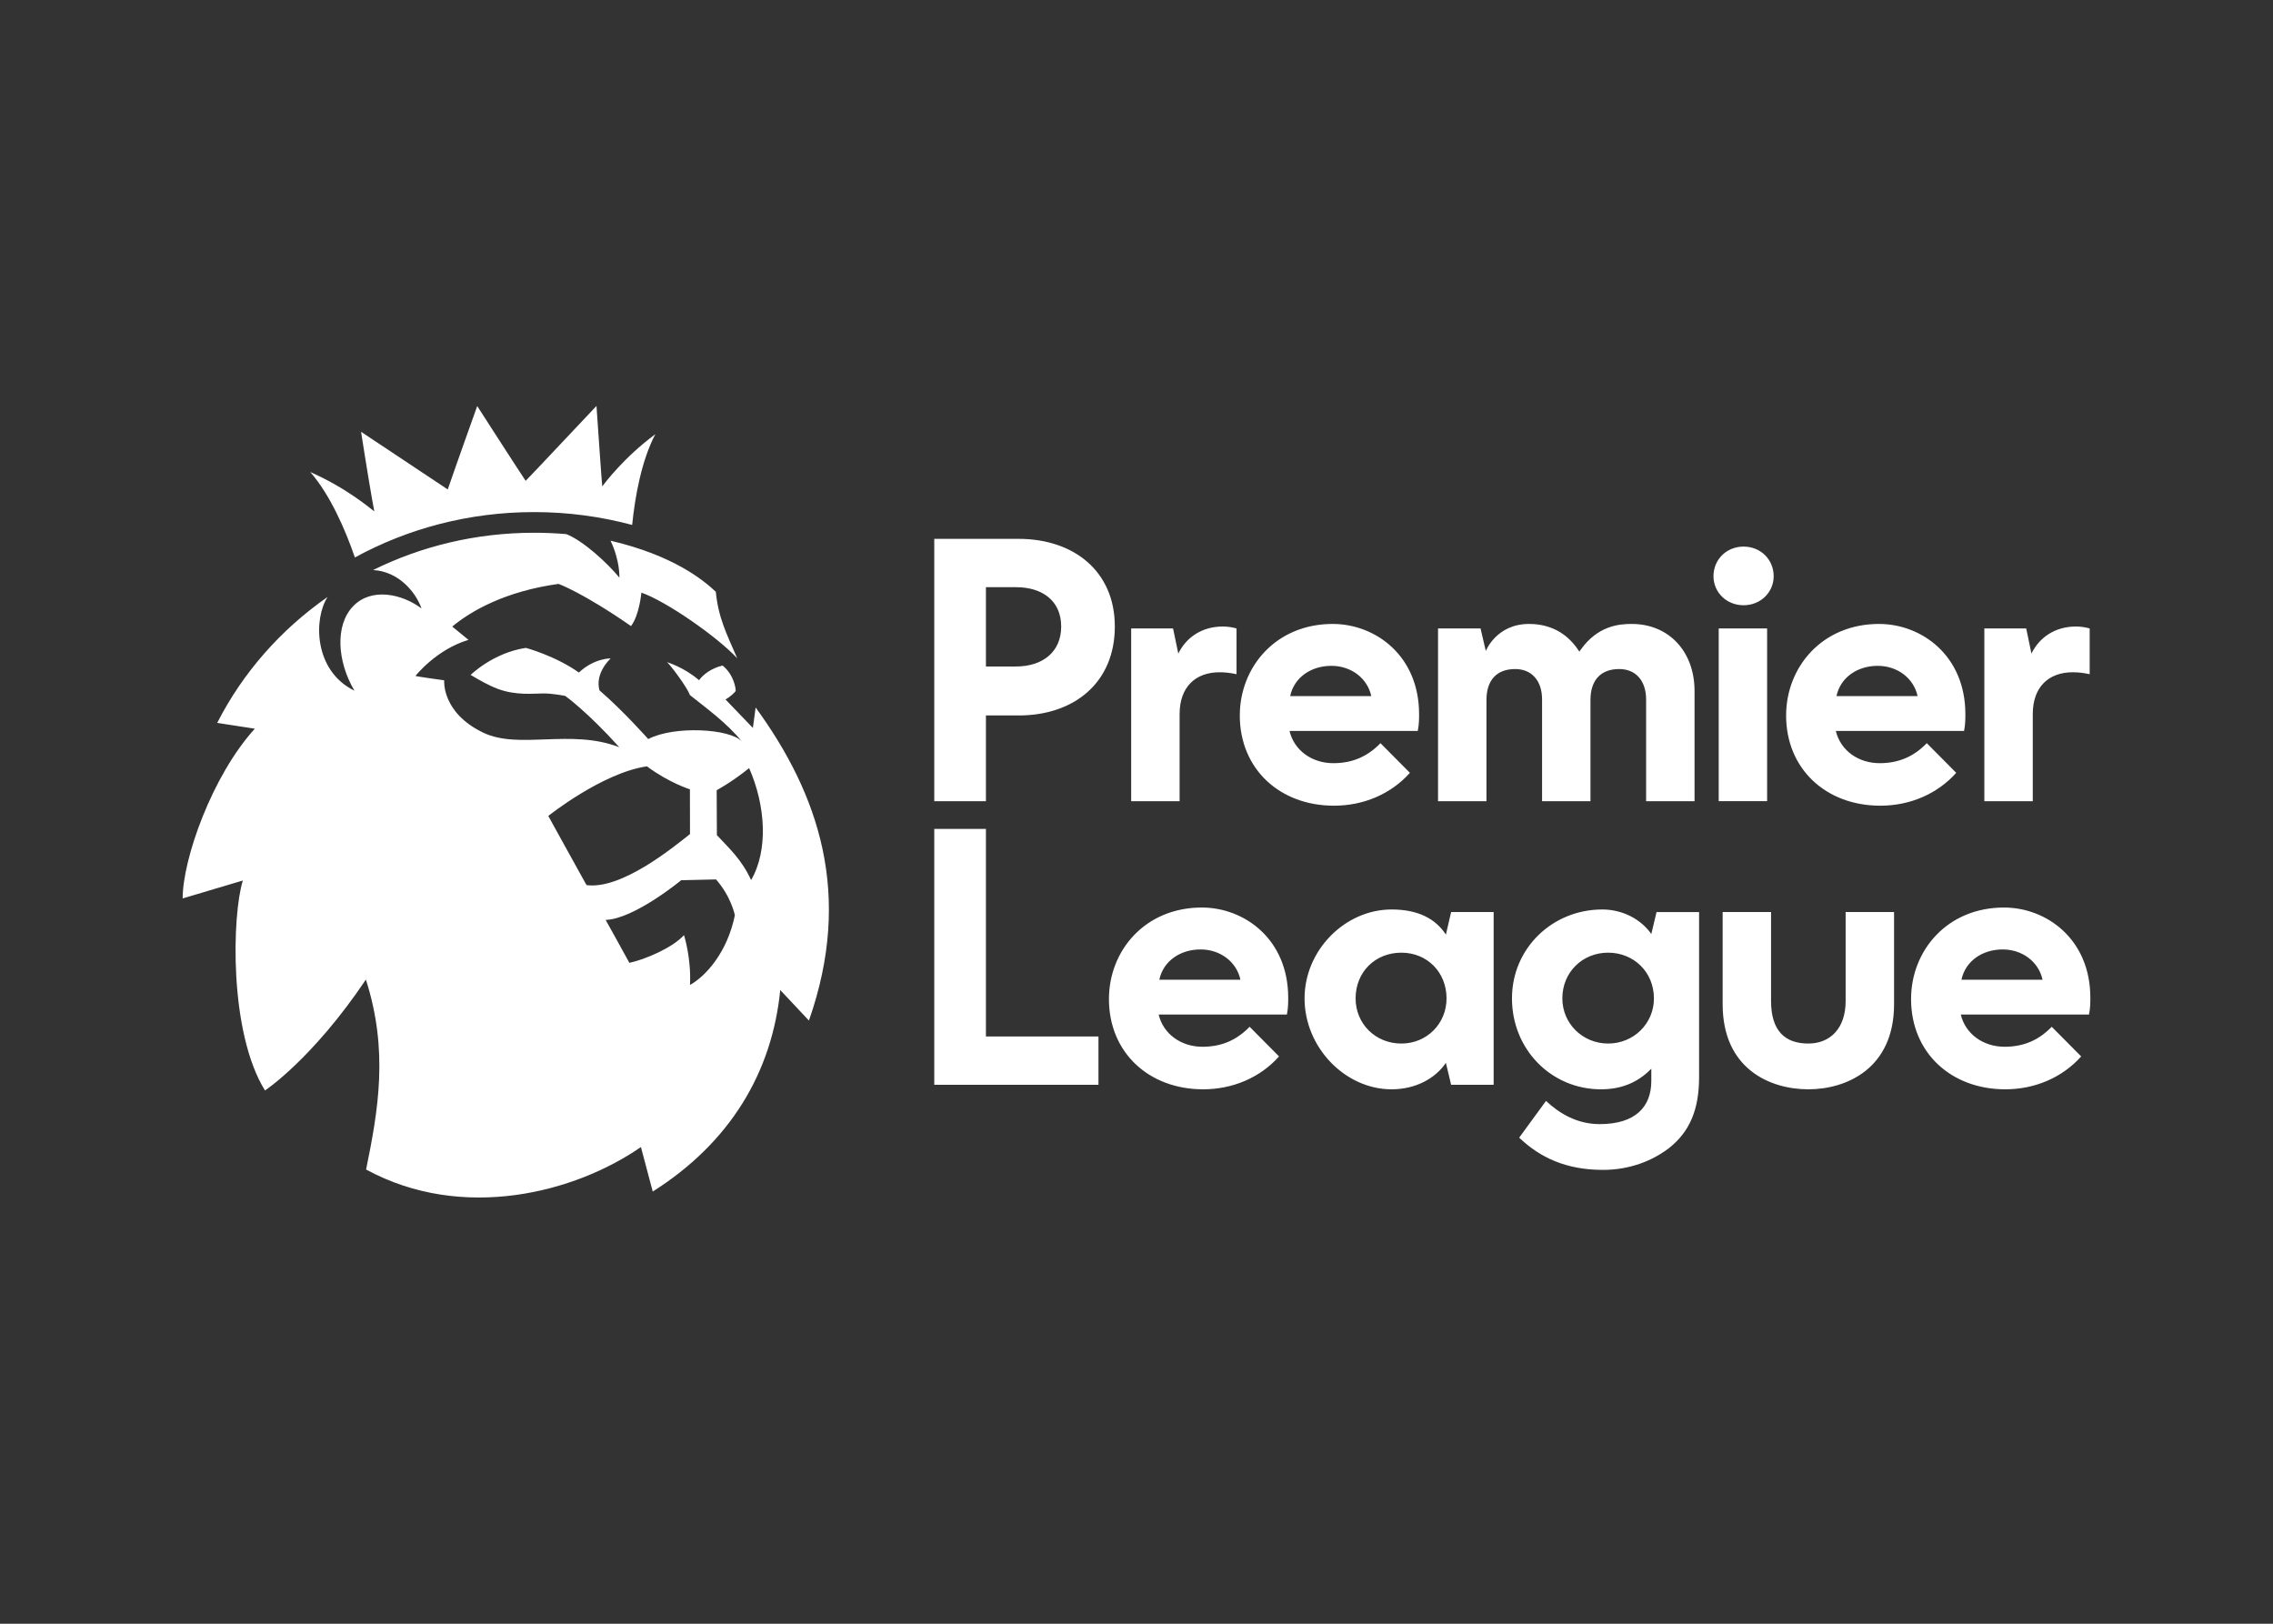 <svg width="112" height="80" viewBox="0 0 112 80" fill="none" xmlns="http://www.w3.org/2000/svg">
<rect x="0" y="0" width="112" height="80" fill="#333333" stroke="none"/>
<path d="M81.367 46.016L81.625 44.936H83.721V53.066C83.721 54.654 83.27 55.766 82.206 56.591C81.4 57.195 80.303 57.639 78.982 57.639C77.176 57.639 75.887 57.035 74.856 56.051L76.178 54.241C76.822 54.844 77.692 55.384 78.821 55.384C80.594 55.384 81.367 54.526 81.367 53.256V52.653C80.659 53.383 79.82 53.669 78.886 53.669C76.435 53.669 74.501 51.7 74.501 49.191C74.501 46.714 76.5 44.809 78.95 44.809C79.949 44.809 80.852 45.285 81.367 46.016ZM79.24 46.937C77.983 46.937 76.983 47.889 76.983 49.191C76.983 50.43 77.983 51.414 79.24 51.414C80.497 51.414 81.496 50.43 81.496 49.191C81.496 47.889 80.497 46.937 79.24 46.937ZM65.603 32.805C64.603 32.805 63.765 33.377 63.572 34.297H67.569C67.376 33.408 66.571 32.805 65.603 32.805ZM65.732 39.696C63.057 39.696 61.09 37.886 61.09 35.25C61.09 32.868 62.863 30.741 65.668 30.741C67.763 30.741 69.924 32.296 69.924 35.186C69.924 35.409 69.924 35.695 69.859 36.012H63.54C63.765 36.965 64.636 37.601 65.7 37.601C66.667 37.601 67.409 37.251 68.021 36.615L69.472 38.076C68.538 39.124 67.183 39.696 65.732 39.696ZM92.522 32.805C91.522 32.805 90.685 33.377 90.49 34.297H94.488C94.295 33.408 93.489 32.805 92.522 32.805ZM92.651 39.696C89.976 39.696 88.009 37.886 88.009 35.25C88.009 32.868 89.782 30.741 92.587 30.741C94.682 30.741 96.842 32.296 96.842 35.186C96.842 35.409 96.842 35.695 96.778 36.012H90.459C90.685 36.965 91.555 37.601 92.619 37.601C93.586 37.601 94.327 37.251 94.94 36.615L96.391 38.076C95.456 39.124 94.101 39.696 92.651 39.696ZM98.679 46.778C97.68 46.778 96.842 47.35 96.649 48.271H100.646C100.452 47.381 99.646 46.778 98.679 46.778ZM98.808 53.669C96.132 53.669 94.166 51.859 94.166 49.223C94.166 46.841 95.939 44.713 98.744 44.713C100.839 44.713 103 46.269 103 49.159C103 49.381 103 49.668 102.934 49.985H96.616C96.842 50.937 97.713 51.573 98.776 51.573C99.743 51.573 100.485 51.223 101.097 50.588L102.548 52.049C101.613 53.097 100.259 53.669 98.808 53.669ZM59.155 46.778C58.156 46.778 57.318 47.35 57.124 48.271H61.122C60.929 47.381 60.123 46.778 59.155 46.778ZM59.284 53.669C56.609 53.669 54.642 51.859 54.642 49.223C54.642 46.841 56.415 44.713 59.219 44.713C61.315 44.713 63.475 46.269 63.475 49.159C63.475 49.381 63.475 49.668 63.411 49.985H57.092C57.318 50.937 58.189 51.573 59.252 51.573C60.219 51.573 60.96 51.223 61.574 50.588L63.024 52.049C62.089 53.097 60.736 53.669 59.284 53.669ZM46.035 53.447V40.839H48.581V51.065H54.126V53.447H46.035ZM55.738 39.474V30.963H57.801L58.06 32.201C58.446 31.407 59.22 30.868 60.252 30.868C60.477 30.868 60.703 30.899 60.929 30.963V33.217C60.638 33.154 60.381 33.122 60.091 33.122C58.93 33.122 58.124 33.821 58.124 35.186V39.474H55.738V39.474ZM97.777 39.474V30.963H99.84L100.098 32.201C100.485 31.407 101.258 30.868 102.29 30.868C102.516 30.868 102.741 30.899 102.967 30.963V33.217C102.677 33.154 102.42 33.122 102.129 33.122C100.968 33.122 100.163 33.821 100.163 35.186V39.474H97.777V39.474ZM81.11 34.456C81.11 33.535 80.594 32.963 79.787 32.963C78.853 32.963 78.369 33.535 78.369 34.488V39.474H75.984V34.456C75.984 33.535 75.468 32.963 74.662 32.963C73.727 32.963 73.244 33.535 73.244 34.488V39.474H70.858V30.963H72.953L73.212 32.074C73.212 32.074 73.728 30.741 75.34 30.741C76.34 30.741 77.177 31.153 77.758 32.011L77.823 32.106L77.887 32.011C78.726 30.836 79.757 30.741 80.402 30.741C82.239 30.741 83.497 32.106 83.497 34.043V39.474H81.111V34.456H81.11ZM85.913 29.82C85.075 29.82 84.43 29.184 84.43 28.39C84.43 27.565 85.075 26.93 85.913 26.93C86.751 26.93 87.396 27.564 87.396 28.39C87.396 29.184 86.751 29.82 85.913 29.82ZM84.688 30.963H87.073V39.473H84.688V30.963ZM69.052 46.937C67.762 46.937 66.796 47.889 66.796 49.191C66.796 50.43 67.762 51.414 69.052 51.414C70.31 51.414 71.277 50.43 71.277 49.191C71.277 47.889 70.31 46.937 69.052 46.937ZM68.569 53.669C66.28 53.669 64.281 51.605 64.281 49.191C64.281 46.81 66.28 44.809 68.569 44.809C69.859 44.809 70.728 45.253 71.245 46.047L71.503 44.935H73.598V53.446H71.503L71.245 52.366C70.728 53.129 69.762 53.669 68.569 53.669ZM89.105 53.669C87.203 53.669 84.882 52.653 84.882 49.477V44.935H87.267V49.318C87.267 50.779 87.945 51.414 89.105 51.414C90.168 51.414 90.942 50.684 90.942 49.318V44.935H93.328V49.477C93.328 52.653 90.975 53.669 89.105 53.669ZM48.581 32.837H50.065C51.355 32.837 52.289 32.138 52.289 30.868C52.289 29.596 51.355 28.93 50.065 28.93H48.581V32.837ZM46.035 39.474V26.549H50.193C52.901 26.549 54.932 28.136 54.932 30.868C54.932 33.63 52.933 35.25 50.193 35.25H48.581V39.474H46.035ZM36.913 37.844C36.048 38.543 35.314 38.932 35.314 38.932L35.324 41.147C35.943 41.81 36.553 42.36 37.01 43.361C37.877 41.862 37.711 39.657 36.913 37.844ZM36.21 45.094C36.21 45.094 36.033 44.18 35.281 43.328L33.565 43.368C33.565 43.368 31.252 45.278 29.842 45.323C29.842 45.323 30.619 46.712 31.012 47.438C31.788 47.275 33.153 46.687 33.703 46.071C33.703 46.071 34.067 47.198 33.999 48.528C34.771 48.098 35.834 46.932 36.21 45.094M33.999 41.094L33.995 38.888C33.995 38.888 32.97 38.572 31.876 37.756C29.678 38.075 27.017 40.2 27.017 40.2C27.017 40.2 27.916 41.839 28.9 43.608C30.629 43.841 33.177 41.742 33.999 41.094M39.86 50.282L38.446 48.778C38.042 52.845 35.97 56.298 32.163 58.706L31.581 56.513C28.349 58.756 22.803 60.211 18.039 57.621C18.631 54.721 19.157 51.782 18.029 48.263C15.391 52.189 13.057 53.727 13.057 53.727C11.274 50.851 11.434 45.081 11.966 43.382L9 44.265C9 42.326 10.452 38.213 12.557 35.902L10.704 35.617H10.702C11.961 33.145 13.841 31.013 16.14 29.413L16.143 29.411C15.453 30.459 15.443 33.045 17.465 34.029C16.607 32.582 16.503 30.794 17.401 29.867C18.297 28.933 19.807 29.254 20.77 29.978C20.484 29.17 19.643 28.154 18.384 28.086H18.383C20.76 26.909 23.46 26.248 26.316 26.248C26.85 26.248 27.382 26.27 27.902 26.315C28.732 26.635 29.951 27.76 30.52 28.46C30.52 28.46 30.56 27.635 30.083 26.639C33.176 27.363 34.652 28.573 35.271 29.156C35.397 30.441 35.797 31.212 36.326 32.433C35.324 31.355 32.806 29.614 31.604 29.198C31.604 29.198 31.505 30.311 31.092 30.846C28.697 29.186 27.522 28.768 27.522 28.768C24.894 29.13 23.203 30.105 22.284 30.87L23.085 31.526C21.501 31.994 20.472 33.301 20.472 33.301C20.483 33.325 21.887 33.518 21.887 33.518C21.887 33.518 21.744 35.102 23.808 36.096C25.578 36.947 28.12 35.891 30.515 36.814C28.941 35.067 27.852 34.287 27.852 34.287C27.852 34.287 27.227 34.162 26.787 34.165C26.236 34.168 25.416 34.272 24.517 33.936C24.087 33.774 23.585 33.489 23.191 33.252C23.191 33.252 24.297 32.16 25.913 31.92C25.913 31.92 27.37 32.314 28.524 33.135C29.291 32.417 30.091 32.439 30.091 32.439C30.091 32.439 29.298 33.151 29.538 34.013C30.69 35 31.941 36.413 31.941 36.413C33.215 35.743 35.984 35.897 36.553 36.532C35.833 35.633 34.794 34.883 33.99 34.242C33.892 33.906 33.014 32.733 32.866 32.624C32.866 32.624 33.7 32.87 34.445 33.513C34.659 33.22 35.059 32.922 35.604 32.79C36.164 33.242 36.264 33.936 36.249 34.051C35.998 34.341 35.747 34.46 35.747 34.46L37.098 35.865L37.233 34.857C40.345 39.128 42.041 44.069 39.859 50.282M15.288 23.256C17.082 24.046 18.234 25.043 18.444 25.195C18.349 24.75 17.996 22.605 17.792 21.274C18.838 21.971 21.264 23.589 22.063 24.115C22.388 23.152 23.515 20.006 23.515 20.006C23.515 20.006 25.553 23.176 25.901 23.69C26.326 23.262 28.761 20.659 29.391 20C29.496 21.498 29.64 23.641 29.676 23.963C29.798 23.804 30.73 22.548 32.292 21.391C31.616 22.673 31.292 24.442 31.149 25.863C29.611 25.451 27.989 25.23 26.318 25.23C23.108 25.23 20.093 26.041 17.487 27.466C17.014 26.092 16.271 24.384 15.288 23.256Z" fill="white"/>
</svg>
